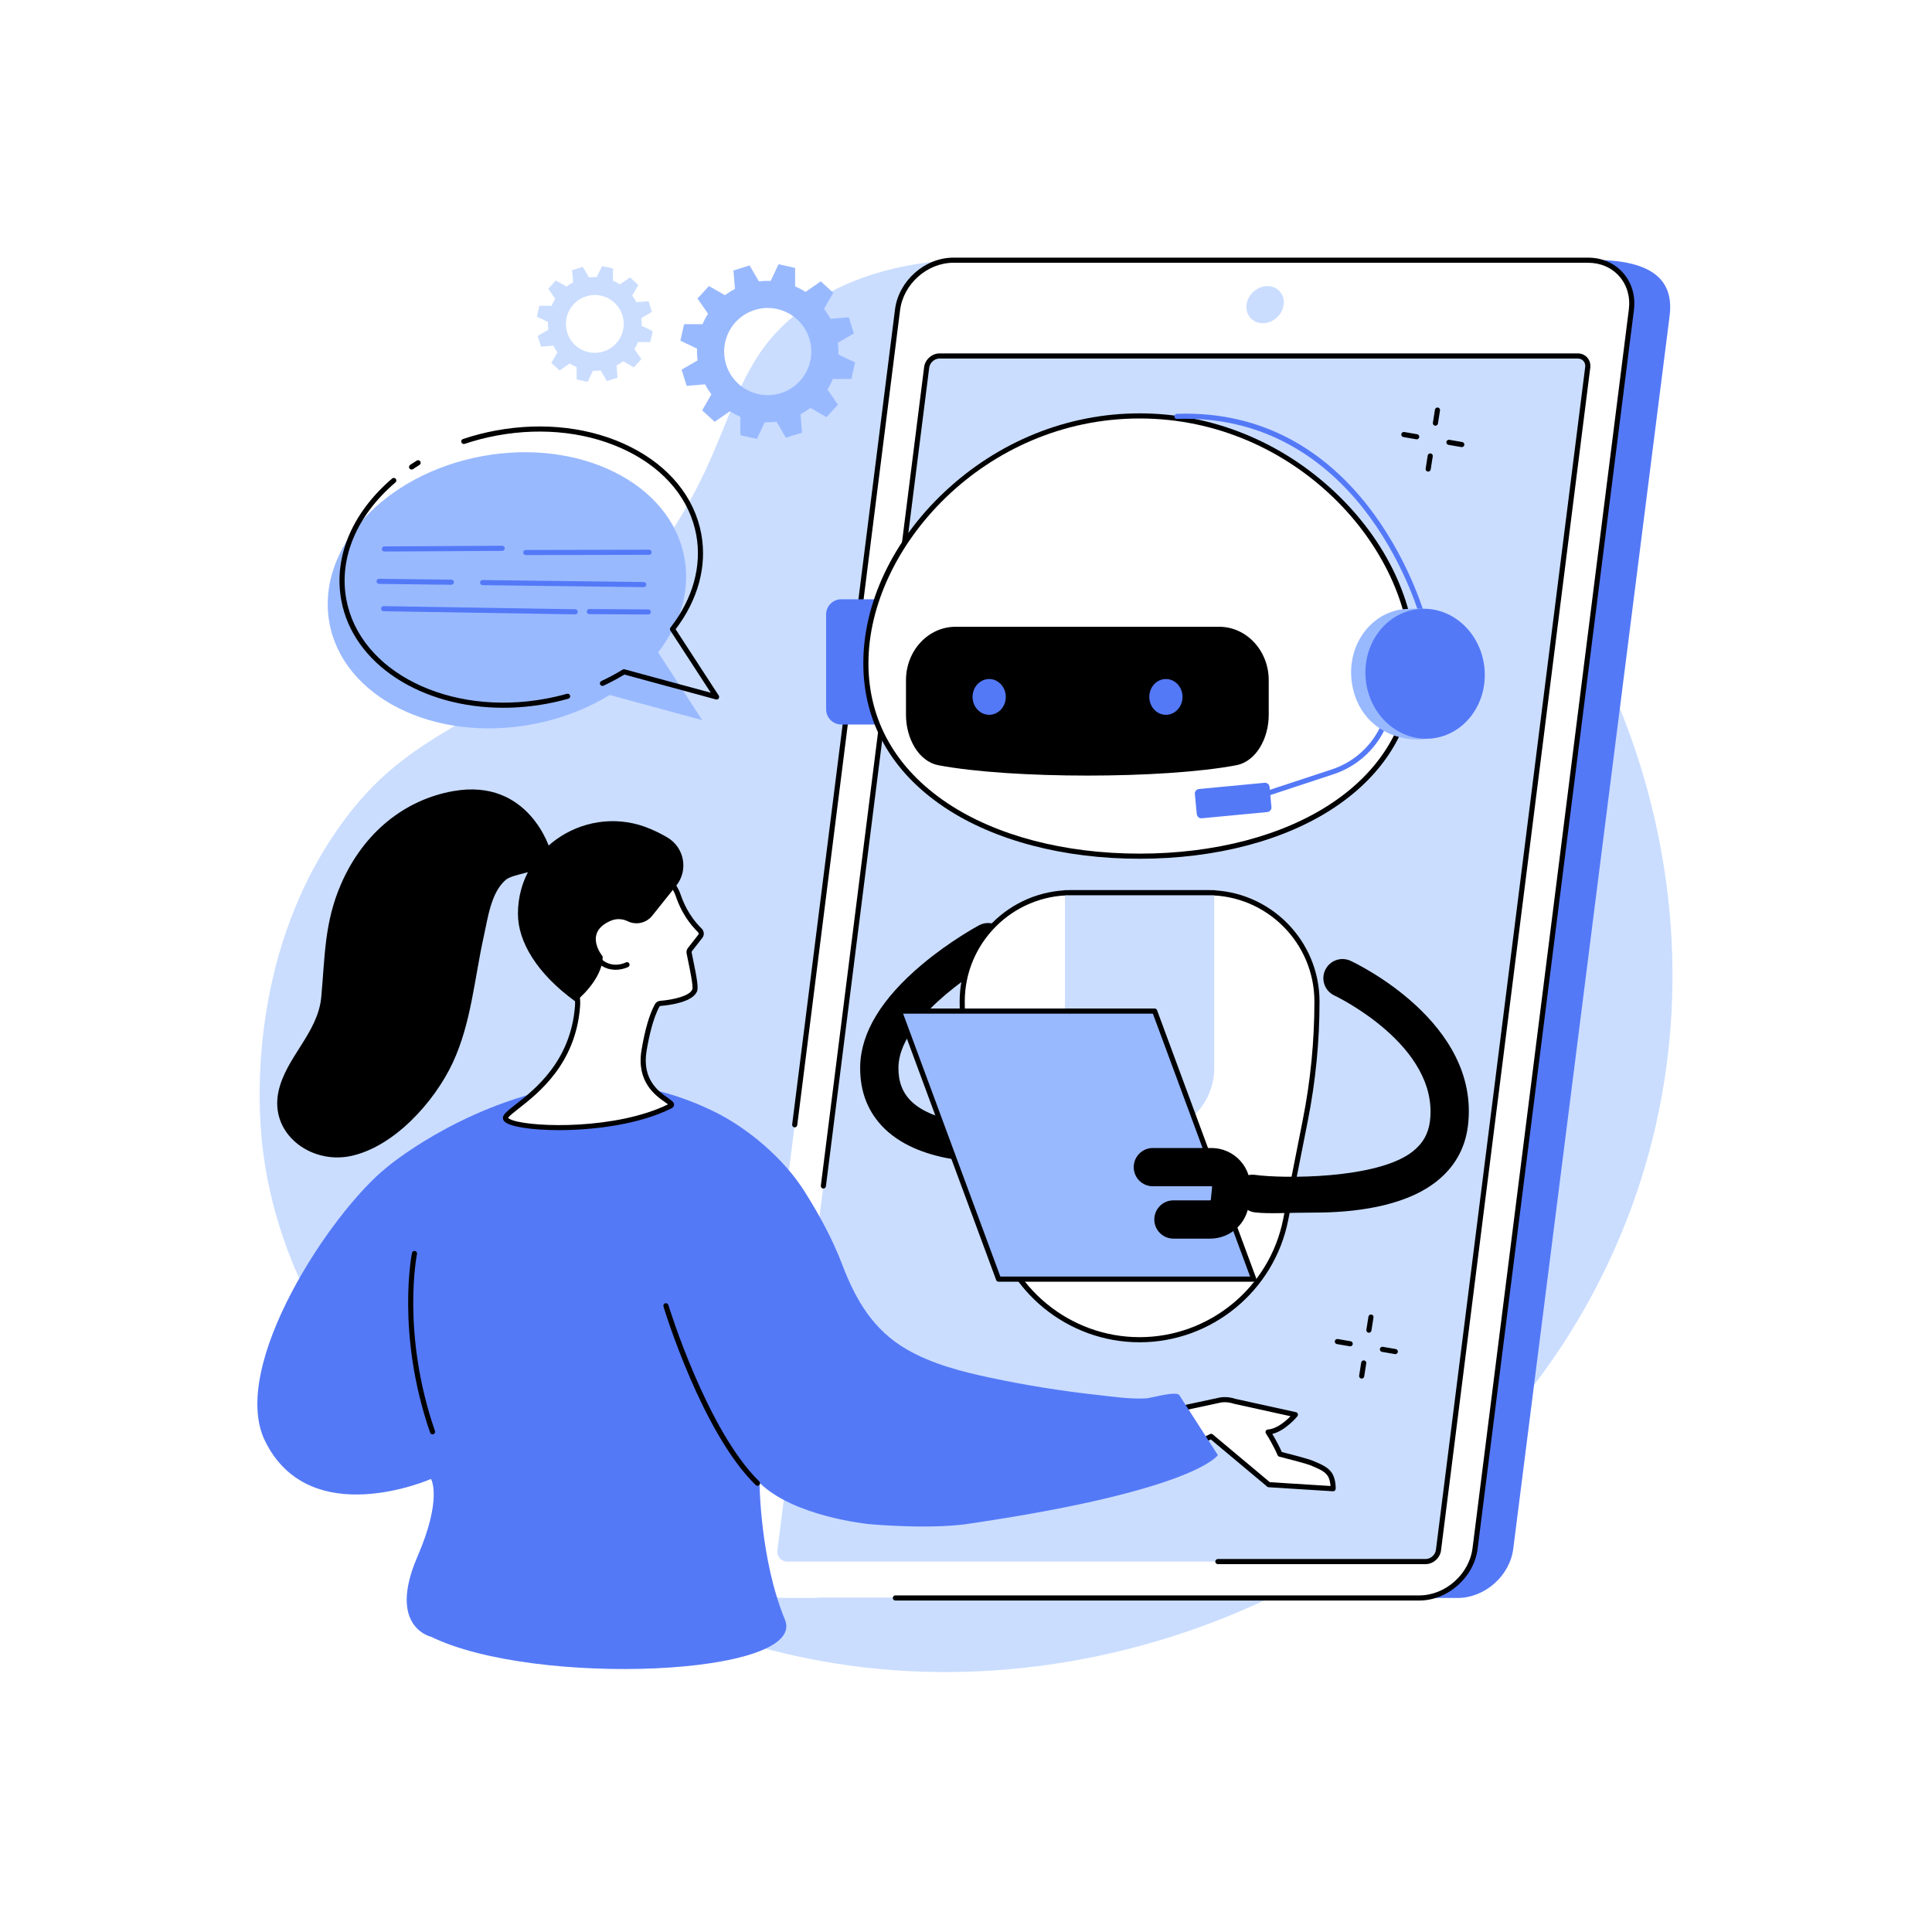 <?xml version="1.0" encoding="utf-8"?>
<!-- Generator: Adobe Illustrator 27.5.0, SVG Export Plug-In . SVG Version: 6.00 Build 0)  -->
<svg version="1.1" xmlns="http://www.w3.org/2000/svg" xmlns:xlink="http://www.w3.org/1999/xlink" x="0px" y="0px"
	 viewBox="0 0 2500 2500" style="enable-background:new 0 0 2500 2500;" xml:space="preserve">
<g id="Background">
	<g>
		<g>
			<rect style="fill:#FFFFFF;" width="2500" height="2500"/>
		</g>
	</g>
</g>
<g id="Illustration">
	<g id="Chatbot_customer_service_5_">
		<path style="fill:#CADDFF;" d="M778.667,797.133C969.91,604.66,915.156,484.03,1046.013,394.915
			c201.349-137.121,577.138-19.151,798.84,169.456c271.536,231.002,411.631,652.784,252.041,1034.359
			c-169.958,406.363-617.143,617.306-1016.169,553.735c-356.33-56.769-706.612-337.602-741.71-674.424
			c-3.804-36.509-20.598-233.857,97.185-404.005C533.555,933.399,627.071,949.705,778.667,797.133z"/>
		<g>
			<path style="fill:#99B9FF;" d="M623.988,590.27c126.845-23.346,243.977,35.441,261.621,131.305
				c7.895,42.895-5.48,85.94-34.02,122.509l57.081,87.772L788.797,899.28c-29.096,17.866-63.321,31.224-100.916,38.144
				c-126.846,23.346-243.977-35.442-261.621-131.305C408.617,710.255,497.142,613.616,623.988,590.27z"/>
			<path d="M532.586,607.588c-1.065,0-2.111-0.513-2.751-1.464c-1.02-1.52-0.617-3.577,0.901-4.597
				c2.818-1.891,5.703-3.752,8.578-5.526c1.55-0.957,3.597-0.479,4.558,1.078c0.962,1.557,0.479,3.597-1.078,4.558
				c-2.803,1.732-5.617,3.543-8.362,5.388C533.864,607.407,533.222,607.588,532.586,607.588z"/>
			<path d="M651.296,915.843c-105.508,0-194.376-55.942-209.683-139.107c-10.238-55.632,13.746-113.051,65.803-157.534
				c1.395-1.188,3.482-1.022,4.67,0.367c1.188,1.391,1.024,3.482-0.366,4.67c-50.213,42.905-73.391,98.052-63.59,151.298
				c17.287,93.914,132.914,151.637,257.764,128.647c9.356-1.723,18.68-3.885,27.71-6.43c1.768-0.5,3.592,0.528,4.086,2.288
				c0.496,1.762-0.528,3.59-2.288,4.086c-9.227,2.6-18.751,4.811-28.31,6.572C688.199,914.176,669.491,915.843,651.296,915.843z"/>
			<path d="M927.28,905.187c-0.289,0-0.58-0.037-0.869-0.116l-118.495-32.202c-8.603,5.22-17.666,10.059-26.966,14.397
				c-1.662,0.774-3.627,0.054-4.401-1.602c-0.774-1.656-0.056-3.627,1.602-4.401c9.511-4.438,18.773-9.412,27.523-14.788
				c0.781-0.479,1.718-0.612,2.603-0.373l111.494,30.3l-52.347-80.495c-0.77-1.184-0.703-2.728,0.166-3.842
				c28.926-37.064,40.777-79.635,33.372-119.871c-8.341-45.318-39.624-83.674-88.088-107.996
				c-48.77-24.478-109.031-31.815-169.676-20.651c-14.305,2.631-28.428,6.275-41.98,10.831c-1.729,0.578-3.612-0.352-4.194-2.085
				s0.349-3.612,2.085-4.194c13.847-4.656,28.279-8.379,42.89-11.068c62.051-11.416,123.793-3.875,173.846,21.246
				c50.364,25.278,82.906,65.309,91.632,112.719c7.627,41.443-4.168,85.131-33.221,123.271l55.802,85.804
				c0.748,1.152,0.709,2.646-0.101,3.756C929.325,904.695,928.322,905.187,927.28,905.187z"/>
			<g>
				<path style="fill:#5479F7;" d="M680.307,718.28c-1.826,0-3.308-1.477-3.312-3.303c-0.004-1.831,1.475-3.317,3.303-3.321
					l159.565-0.377c0.004,0,0.007,0,0.009,0c1.826,0,3.308,1.477,3.312,3.303c0.004,1.831-1.475,3.316-3.303,3.321l-159.565,0.377
					C680.311,718.28,680.309,718.28,680.307,718.28z"/>
				<path style="fill:#5479F7;" d="M497.378,713.674c-1.82,0-3.301-1.471-3.312-3.293c-0.011-1.831,1.464-3.32,3.293-3.331
					l152.461-0.847c0.007,0,0.013,0,0.02,0c1.82,0,3.301,1.471,3.312,3.293c0.011,1.831-1.464,3.321-3.293,3.331l-152.461,0.847
					C497.391,713.674,497.385,713.674,497.378,713.674z"/>
				<path style="fill:#5479F7;" d="M832.972,759.773c-0.013,0-0.026,0-0.041,0l-208.474-2.574c-1.828-0.024-3.293-1.524-3.271-3.353
					c0.024-1.815,1.501-3.271,3.312-3.271c0.013,0,0.026,0,0.041,0l208.474,2.574c1.828,0.024,3.293,1.524,3.271,3.353
					C836.26,758.317,834.783,759.773,832.972,759.773z"/>
				<path style="fill:#5479F7;" d="M584.079,756.7c-0.013,0-0.026,0-0.041,0l-93.601-1.156c-1.828-0.024-3.293-1.525-3.271-3.353
					c0.024-1.816,1.501-3.271,3.312-3.271c0.013,0,0.026,0,0.041,0l93.601,1.156c1.828,0.024,3.293,1.524,3.271,3.353
					C587.368,755.245,585.891,756.7,584.079,756.7z"/>
				<path style="fill:#5479F7;" d="M838.919,795.176c-0.006,0-0.013,0-0.019,0l-76.386-0.472c-1.831-0.011-3.303-1.503-3.293-3.331
					c0.011-1.824,1.492-3.293,3.312-3.293c0.007,0,0.013,0,0.02,0l76.386,0.472c1.831,0.011,3.303,1.503,3.293,3.331
					C842.22,793.708,840.739,795.176,838.919,795.176z"/>
				<path style="fill:#5479F7;" d="M744.326,794.991c-0.017,0-0.037,0-0.054,0l-247.901-4.043c-1.829-0.03-3.288-1.537-3.258-3.366
					c0.03-1.831,1.512-3.318,3.366-3.258l247.901,4.043c1.828,0.03,3.288,1.537,3.258,3.366
					C747.608,793.544,746.131,794.991,744.326,794.991z"/>
			</g>
		</g>
		<g>
			<g>
				<path style="fill:#5479F7;" d="M1885.997,2067.761h-821.39c-35.396,0-60.469-28.548-56.003-63.764l202.252-1594.736
					c4.467-35.216,36.781-63.764,72.177-63.764l780.158-9.096c89.552,0,101.702,37.644,97.235,72.86l-202.252,1594.736
					C1953.708,2039.213,1921.393,2067.761,1885.997,2067.761z"/>
				<path style="fill:#FFFFFF;" d="M1836.571,2067.761h-821.39c-35.396,0-60.469-28.694-56.003-64.09L1161.43,400.799
					c4.466-35.396,36.781-64.09,72.177-64.09h821.39c35.396,0,60.469,28.694,56.003,64.09l-202.252,1602.873
					C1904.281,2039.068,1871.967,2067.761,1836.571,2067.761z"/>
				<path style="fill:#CADDFF;" d="M1005.985,2005.879l193.116-1530.473c1.031-8.171,8.491-14.795,16.662-14.795h825.807
					c8.172,0,13.96,6.624,12.929,14.796L1861.383,2005.88c-1.031,8.171-8.491,14.796-16.663,14.796h-825.807
					C1010.743,2020.675,1004.954,2014.051,1005.985,2005.879z"/>
				<path style="fill:#CADDFF;" d="M1634.015,418.229c-13.26,0-22.653-10.749-20.979-24.009
					c1.673-13.26,13.779-24.009,27.039-24.009s22.653,10.749,20.979,24.009C1659.381,407.48,1647.275,418.229,1634.015,418.229z"/>
				<path d="M1836.571,2071.073h-677.969c-1.828,0-3.312-1.484-3.312-3.312c0-1.829,1.484-3.312,3.312-3.312h677.969
					c33.73,0,64.634-27.449,68.891-61.19l202.253-1602.873c2.051-16.258-2.357-31.492-12.409-42.895
					c-9.934-11.266-24.249-17.47-40.309-17.47h-821.389c-33.728,0-64.634,27.451-68.891,61.192l-133.084,1054.702
					c-0.229,1.818-1.876,3.101-3.7,2.872c-1.816-0.229-3.101-1.886-2.872-3.7l133.084-1054.702
					c4.66-36.937,38.513-66.989,75.463-66.989h821.389c17.987,0,34.067,7.001,45.277,19.713
					c11.329,12.849,16.306,29.933,14.013,48.104l-202.253,1602.874C1907.374,2041.023,1873.521,2071.073,1836.571,2071.073z"/>
				<path d="M1844.722,2023.986h-268.827c-1.828,0-3.312-1.484-3.312-3.312c0-1.829,1.484-3.312,3.312-3.312h268.827
					c6.549,0,12.547-5.337,13.375-11.896l193.117-1530.473c0.382-3.019-0.418-5.824-2.249-7.9c-1.803-2.044-4.429-3.17-7.394-3.17
					h-825.807c-6.546,0-12.549,5.339-13.377,11.901l-133.656,1059.241c-0.229,1.815-1.889,3.096-3.7,2.872
					c-1.816-0.229-3.101-1.887-2.872-3.7l133.656-1059.244c1.233-9.757,10.182-17.694,19.95-17.694h825.807
					c4.895,0,9.285,1.923,12.362,5.412c3.107,3.523,4.474,8.179,3.853,13.11l-193.117,1530.473
					C1863.438,2016.049,1854.49,2023.986,1844.722,2023.986z"/>
			</g>
			<g>
				<g>
					<path d="M1113.067,1380.043c0.002-0.14,0.004-0.278,0.007-0.418c0.838-43.385,27.693-87.603,79.82-131.426
						c36.538-30.717,72.495-50.059,74.008-50.866c12.06-6.445,27.061-1.891,33.505,10.168c6.443,12.056,1.893,27.059-10.167,33.504
						c-35.135,18.845-126.52,80.635-127.658,139.575c-0.002,0.09-0.003,0.18-0.005,0.268c-0.306,18.697,5.227,33.245,16.914,44.47
						c27.977,26.87,84.716,29.731,104.217,28.566c13.65-0.815,25.376,9.588,26.191,23.238c0.812,13.633-9.588,25.374-23.238,26.191
						c-3.746,0.224-92.306,4.938-141.47-42.283C1123.337,1440.04,1112.53,1412.793,1113.067,1380.043z"/>
					<path style="fill:#5479F7;" d="M1288.583,1556.789l2.402-146.615c0.224-13.671,11.489-24.574,25.161-24.35
						c13.672,0.224,24.574,11.49,24.35,25.161l-2.403,146.615c-0.224,13.672-11.489,24.574-25.161,24.35
						C1299.26,1581.726,1288.359,1570.46,1288.583,1556.789z"/>
				</g>
				<g>
					<g>
						<path style="fill:#5479F7;" d="M1088.646,937.501h51.737c2.052,0,3.715-1.663,3.715-3.715V779.152
							c0-2.052-1.663-3.715-3.715-3.715h-51.737c-10.862,0-19.667,8.805-19.667,19.667v122.73
							C1068.979,928.696,1077.784,937.501,1088.646,937.501z"/>
						<g>
							<path style="fill:#FFFFFF;" d="M1857.477,937.501h-52.333V791.094h52.333c12.584,0,22.786,10.202,22.786,22.786v100.835
								C1880.263,927.3,1870.062,937.501,1857.477,937.501z"/>
							<path d="M1815.712,940.812h-10.568c-1.829,0-3.312-1.484-3.312-3.312V791.095c0-1.828,1.484-3.312,3.312-3.312h10.568
								c37.42,0,67.864,30.442,67.864,67.862v17.306C1883.575,910.37,1853.131,940.812,1815.712,940.812z M1808.456,934.188h7.256
								c33.767,0,61.24-27.471,61.24-61.238v-17.306c0-33.767-27.473-61.238-61.24-61.238h-7.256V934.188z"/>
						</g>
					</g>
					<g>
						<path style="fill:#FFFFFF;" d="M1828.808,858.251c0-157.321-158.575-320.057-354.187-320.057
							s-354.187,162.736-354.187,320.057c0,157.321,158.575,249.653,354.187,249.653S1828.808,1015.572,1828.808,858.251z"/>
						<path d="M1474.621,1111.215c-98.5,0-188.097-23.577-252.285-66.387c-68.832-45.907-105.215-110.424-105.215-186.577
							c0-78.026,38.192-158.737,104.781-221.435c69.813-65.734,159.563-101.935,252.718-101.935
							c93.155,0,182.905,36.201,252.718,101.935c66.59,62.698,104.781,143.409,104.781,221.435
							c0,76.153-36.383,140.67-105.215,186.577C1662.718,1087.639,1573.121,1111.215,1474.621,1111.215z M1474.621,541.505
							c-200.821,0-350.875,167.227-350.875,316.746c0,73.835,35.363,136.446,102.265,181.065
							c63.114,42.092,151.404,65.274,248.61,65.274s185.497-23.182,248.61-65.274c66.902-44.62,102.265-107.231,102.265-181.065
							C1825.497,708.732,1675.442,541.505,1474.621,541.505z"/>
					</g>
					<g>
						<path style="fill:#FFFFFF;" d="M1385.904,1155.168h177.434c77.769,0,140.813,63.044,140.813,140.813
							c0,51.379-5.012,102.636-14.964,153.042l-25.511,129.197c-17.828,90.293-97.019,155.376-189.055,155.376
							c-92.037,0-171.227-65.083-189.056-155.376l-25.51-129.197c-9.953-50.406-14.965-101.663-14.965-153.042
							C1245.091,1218.212,1308.135,1155.168,1385.904,1155.168z"/>
						<path d="M1474.621,1736.908c-93.347,0-174.222-66.469-192.304-158.045l-25.511-129.197
							c-9.97-50.5-15.027-102.207-15.027-153.685c0-79.471,64.653-144.125,144.125-144.125h177.434
							c79.471,0,144.125,64.653,144.125,144.125c0,51.478-5.057,103.186-15.027,153.685l-25.509,129.197
							C1648.843,1670.439,1567.968,1736.908,1474.621,1736.908z M1385.904,1158.48c-75.818,0-137.5,61.682-137.5,137.5
							c0,51.049,5.013,102.325,14.902,152.4l25.511,129.197c17.47,88.484,95.613,152.706,185.805,152.706
							c90.192,0,168.335-64.222,185.807-152.706l25.509-129.197c9.889-50.075,14.902-101.351,14.902-152.4
							c0-75.819-61.682-137.5-137.5-137.5H1385.904z"/>
					</g>
					<path style="fill:#CADDFF;" d="M1463.206,1467.164h22.831c47.036,0,85.167-38.131,85.167-85.167v-226.83h-193.165v226.83
						C1378.039,1429.034,1416.17,1467.164,1463.206,1467.164z"/>
					<path d="M1571.204,1158.48h-193.166c-1.828,0-3.312-1.484-3.312-3.312c0-1.828,1.484-3.312,3.312-3.312h193.166
						c1.829,0,3.312,1.484,3.312,3.312C1574.516,1156.997,1573.033,1158.48,1571.204,1158.48z"/>
					<path d="M1236.497,811.036h341.073c35.432,0,64.156,30.952,64.156,69.133v45.102c0,29.12-15.543,59.981-42.348,65.016
						c-94.519,17.757-290.17,17.757-384.689,0c-26.805-5.036-42.348-35.896-42.348-65.016v-45.102
						C1172.342,841.987,1201.066,811.036,1236.497,811.036z"/>
					<g>
						<ellipse style="fill:#5479F7;" cx="1508.671" cy="901.804" rx="21.494" ry="23.162"/>
						<ellipse style="fill:#5479F7;" cx="1279.991" cy="901.804" rx="21.494" ry="23.162"/>
					</g>
				</g>
				<g>
					<path style="fill:#5479F7;" d="M1615.348,1037.98c-1.393,0-2.687-0.882-3.146-2.277c-0.571-1.736,0.373-3.61,2.111-4.181
						l108.9-35.852c49.646-16.347,79.937-65.708,72.026-117.372l-7.842-51.209c-0.278-1.809,0.964-3.5,2.771-3.775
						c1.835-0.278,3.5,0.966,3.776,2.771l7.842,51.209c8.405,54.877-23.769,107.306-76.502,124.669l-108.9,35.852
						C1616.04,1037.926,1615.69,1037.98,1615.348,1037.98z"/>
					<path style="fill:#5479F7;" d="M1841.936,805.043c-1.466,0-2.807-0.981-3.2-2.465c-0.179-0.675-18.434-68.252-66.428-133.82
						c-44.1-60.255-123.118-131.182-249.296-126.665c-1.781,0.054-3.364-1.365-3.426-3.193c-0.065-1.826,1.365-3.362,3.193-3.426
						c56.966-2.018,109.469,10.708,155.913,37.838c37.107,21.679,70.445,52.531,99.086,91.704
						c48.671,66.568,67.181,135.182,67.362,135.868c0.468,1.768-0.587,3.582-2.355,4.05
						C1842.501,805.009,1842.216,805.043,1841.936,805.043z"/>
					<path style="fill:#99B9FF;" d="M1749.047,881.518c-5.834-46.112,23.712-87.829,65.993-93.179
						c4.636-0.587,21.819-1.024,26.337-0.721c36.685,2.463,55.589,33.472,60.783,74.527c5.602,44.274-11.271,85.645-50.858,93.515
						c-1.643,0.326-13.364,1.264-15.061,1.269C1789.902,957.084,1754.881,927.629,1749.047,881.518z"/>
					<path style="fill:#5479F7;" d="M1767.339,880.017c-4.93-46.217,25.427-87.348,67.805-91.868
						c42.378-4.52,80.728,29.281,85.658,75.498c4.93,46.217-25.427,87.348-67.804,91.868
						C1810.619,960.035,1772.269,926.234,1767.339,880.017z"/>
					<path style="fill:#5479F7;" d="M1639.906,1050.8l-84.818,8.056c-3.243,0.308-6.148-2.093-6.456-5.337l-2.478-26.094
						c-0.308-3.243,2.094-6.149,5.337-6.457l84.818-8.056c3.243-0.308,6.148,2.093,6.456,5.336l2.479,26.094
						C1645.55,1047.587,1643.149,1050.492,1639.906,1050.8z"/>
				</g>
				<g>
					<polygon style="fill:#99B9FF;" points="1292.144,1655.204 1622.387,1655.204 1494.114,1308.325 1163.872,1308.325 					"/>
					<path d="M1622.388,1658.517h-330.244c-1.387,0-2.626-0.863-3.107-2.163l-128.272-346.88c-0.375-1.018-0.231-2.152,0.39-3.042
						c0.619-0.888,1.632-1.419,2.717-1.419h330.242c1.387,0,2.626,0.863,3.107,2.163l128.274,346.88
						c0.375,1.018,0.231,2.152-0.39,3.042C1624.486,1657.987,1623.472,1658.517,1622.388,1658.517z M1294.451,1651.893h323.18
						l-125.824-340.256h-323.178L1294.451,1651.893z"/>
				</g>
				<g>
					<path d="M1701.167,1569.074c48.509,0.001,114.14-6.907,156.209-39.16c24.248-18.591,38.412-43.134,42.099-72.949
						c16.556-133.857-144.976-210.472-151.86-213.668c-12.402-5.759-27.124-0.371-32.882,12.031
						c-5.753,12.392-0.38,27.099,12,32.868c1.358,0.635,135.721,64.677,123.599,162.692c-2.025,16.377-9.576,29.373-23.084,39.729
						c-46.255,35.463-168.247,34.571-203.208,29.66c-13.538-1.904-20.178,7.067-22.08,20.608
						c-1.903,13.541,8.487,26.472,22.08,27.968C1643.655,1571.01,1666.628,1569.073,1701.167,1569.074z"/>
					<path d="M1518.431,1602.768h47.548c25.978,0,47.517-19.493,50.102-45.343l1.655-16.546
						c1.412-14.129-3.241-28.269-12.769-38.797c-9.528-10.528-23.135-16.566-37.334-16.566h-75.842
						c-13.674,0-24.759,11.085-24.759,24.759c0,13.674,11.085,24.759,24.759,24.759h75.842c0.139,0,0.37,0,0.62,0.275
						c0.248,0.275,0.225,0.505,0.211,0.642l-1.655,16.546c-0.042,0.429-0.399,0.752-0.829,0.752h-47.548
						c-13.674,0-24.759,11.085-24.759,24.759S1504.757,1602.768,1518.431,1602.768z"/>
				</g>
			</g>
		</g>
		<g>
			<path style="fill:#99B9FF;" d="M881.975,478.377l6.554,20.913l23.857-1.957c2.385,4.571,5.109,8.888,8.16,12.906l-11.913,20.728
				l16.133,14.834l19.687-13.626c4.302,2.725,8.822,5.088,13.515,7.065l0.047,23.943l21.388,4.781l10.222-21.612
				c5.041,0.21,10.141-0.015,15.255-0.666l12.009,20.707l20.913-6.554l-1.956-23.857c4.57-2.384,8.887-5.11,12.906-8.159
				l20.728,11.913l14.834-16.133l-13.626-19.688c2.725-4.301,5.089-8.822,7.066-13.514l23.942-0.047l4.781-21.389l-21.613-10.222
				c0.211-5.041-0.015-10.141-0.666-15.255l20.707-12.009l-6.554-20.913l-23.857,1.957c-2.385-4.571-5.11-8.887-8.16-12.906
				l11.913-20.728l-16.132-14.834l-19.687,13.625c-4.301-2.725-8.822-5.088-13.515-7.066l-0.047-23.942l-21.388-4.781
				l-10.222,21.612c-5.041-0.21-10.141,0.015-15.254,0.666l-12.01-20.706l-20.913,6.554l1.957,23.857
				c-4.571,2.385-8.887,5.11-12.907,8.16L917.4,370.122l-14.834,16.132l13.626,19.686c-2.726,4.302-5.088,8.823-7.066,13.515
				l-23.943,0.047l-4.781,21.388l21.612,10.221c-0.211,5.041,0.015,10.141,0.666,15.255L881.975,478.377z M976.568,401.093
				c29.733-9.318,61.39,7.232,70.708,36.965c9.318,29.733-7.231,61.39-36.965,70.708c-29.733,9.318-61.391-7.232-70.708-36.965
				C930.285,442.068,946.834,410.411,976.568,401.093z"/>
			<g>
				<path style="fill:#CADDFF;" d="M695.773,434.709l4.346,13.87l15.821-1.298c1.581,3.031,3.389,5.894,5.411,8.559l-7.901,13.746
					l10.699,9.838l13.056-9.036c2.853,1.807,5.851,3.374,8.963,4.685l0.031,15.878l14.184,3.171l6.779-14.333
					c3.343,0.139,6.725-0.01,10.117-0.441l7.964,13.732l13.869-4.346l-1.297-15.821c3.031-1.581,5.894-3.389,8.559-5.411
					l13.746,7.901l9.838-10.699l-9.036-13.056c1.807-2.853,3.375-5.85,4.686-8.962l15.878-0.031l3.17-14.184l-14.333-6.779
					c0.14-3.343-0.01-6.725-0.441-10.117l13.732-7.964l-4.346-13.869l-15.821,1.298c-1.582-3.031-3.389-5.894-5.412-8.559
					l7.901-13.746l-10.699-9.838l-13.056,9.036c-2.852-1.807-5.851-3.375-8.963-4.686l-0.031-15.878l-14.184-3.17l-6.779,14.333
					c-3.343-0.14-6.725,0.01-10.116,0.441l-7.964-13.732l-13.869,4.346l1.298,15.821c-3.031,1.581-5.894,3.388-8.559,5.411
					l-13.746-7.901l-9.838,10.699l9.037,13.056c-1.808,2.853-3.375,5.851-4.686,8.963l-15.878,0.031l-3.171,14.184l14.333,6.779
					c-0.14,3.343,0.01,6.725,0.442,10.117L695.773,434.709z M758.505,383.455c19.719-6.18,40.713,4.796,46.892,24.514
					c6.18,19.718-4.796,40.713-24.514,46.892c-19.718,6.179-40.713-4.796-46.892-24.514
					C727.811,410.629,738.786,389.635,758.505,383.455z"/>
			</g>
		</g>
		<g>
			<g>
				<path d="M1857.42,550.874c-0.172,0-0.345-0.013-0.52-0.041c-1.807-0.285-3.04-1.979-2.755-3.786l2.674-16.961
					c0.285-1.809,1.993-3.038,3.786-2.756c1.807,0.285,3.04,1.979,2.755,3.786l-2.674,16.961
					C1860.43,549.71,1859.022,550.874,1857.42,550.874z"/>
				<path d="M1848.06,610.241c-0.173,0-0.345-0.013-0.52-0.041c-1.807-0.285-3.04-1.98-2.756-3.786l2.674-16.961
					c0.285-1.807,1.992-3.042,3.786-2.756c1.807,0.285,3.04,1.979,2.756,3.786l-2.674,16.961
					C1851.07,609.076,1849.662,610.241,1848.06,610.241z"/>
				<path d="M1833.238,568.476c-0.188,0-0.377-0.015-0.569-0.047l-16.67-2.883c-1.803-0.313-3.01-2.027-2.7-3.829
					c0.313-1.803,2.008-3.01,3.83-2.7l16.67,2.883c1.803,0.313,3.01,2.027,2.7,3.829
					C1836.218,567.339,1834.818,568.476,1833.238,568.476z"/>
				<path d="M1891.586,578.561c-0.188,0-0.377-0.015-0.569-0.048l-16.67-2.881c-1.801-0.313-3.01-2.027-2.7-3.829
					c0.313-1.803,2.007-3.006,3.829-2.7l16.67,2.881c1.8,0.313,3.01,2.027,2.7,3.829
					C1894.566,577.424,1893.167,578.561,1891.586,578.561z"/>
			</g>
			<g>
				<path d="M1771.359,1724.548c-0.172,0-0.345-0.013-0.519-0.041c-1.807-0.285-3.04-1.979-2.756-3.786l2.676-16.961
					c0.282-1.807,1.984-3.045,3.786-2.756c1.807,0.285,3.04,1.979,2.756,3.786l-2.676,16.961
					C1774.369,1723.384,1772.961,1724.548,1771.359,1724.548z"/>
				<path d="M1761.999,1783.915c-0.172,0-0.345-0.013-0.52-0.041c-1.807-0.285-3.04-1.98-2.756-3.786l2.676-16.961
					c0.282-1.807,1.984-3.04,3.786-2.756c1.807,0.285,3.04,1.979,2.756,3.786l-2.676,16.961
					C1765.009,1782.75,1763.601,1783.915,1761.999,1783.915z"/>
				<path d="M1747.179,1742.15c-0.188,0-0.377-0.015-0.569-0.047l-16.672-2.883c-1.803-0.313-3.01-2.027-2.7-3.829
					c0.313-1.803,2.018-3.01,3.829-2.7l16.672,2.883c1.803,0.313,3.01,2.027,2.7,3.83
					C1750.159,1741.014,1748.76,1742.15,1747.179,1742.15z"/>
				<path d="M1805.527,1752.235c-0.188,0-0.377-0.015-0.569-0.047l-16.672-2.881c-1.801-0.313-3.01-2.027-2.7-3.829
					c0.313-1.803,2.018-3.006,3.829-2.7l16.672,2.881c1.8,0.313,3.01,2.027,2.7,3.829
					C1808.507,1751.098,1807.108,1752.235,1805.527,1752.235z"/>
			</g>
		</g>
		<g>
			<g>
				<g>
					<path style="fill:#FFFFFF;" d="M1579.861,1811.463c5.396-0.76,11.401-0.331,18,1.876l78.37,17.24
						c0,0-17.308,21.261-35.343,22.476c9.77,15.174,15.364,28.662,15.364,28.662s34.725,8.619,41.887,11.798
						c7.155,3.177,17.438,6.678,22.455,14.139c5.03,7.482,4.447,18.75,4.447,18.75l-83.174-5.229l-74.651-62.497l-136.968,67.956
						l6.087-84.393L1579.861,1811.463z"/>
					<path d="M1430.25,1929.947c-0.647,0-1.289-0.19-1.846-0.563c-0.988-0.662-1.544-1.803-1.458-2.987l6.087-84.394
						c0.106-1.471,1.169-2.693,2.609-3.002l143.525-30.778c0.078-0.017,0.155-0.03,0.233-0.041
						c6.244-0.88,12.748-0.222,19.341,1.958l78.201,17.205c1.123,0.246,2.038,1.059,2.415,2.143c0.379,1.087,0.168,2.29-0.558,3.183
						c-0.675,0.83-15.342,18.634-32.456,22.856c6.497,10.671,10.736,19.831,12.299,23.374c7.004,1.757,34.315,8.69,40.84,11.588
						c0.979,0.436,2.018,0.875,3.094,1.333c7.083,3.006,15.898,6.745,20.767,13.985c5.583,8.304,5.033,20.262,5.007,20.767
						c-0.045,0.884-0.442,1.712-1.104,2.301c-0.66,0.589-1.52,0.886-2.411,0.834l-83.176-5.229
						c-0.705-0.045-1.378-0.313-1.919-0.765l-72.989-61.109l-135.029,66.995C1431.257,1929.833,1430.752,1929.947,1430.25,1929.947z
						 M1643.159,1917.939l78.51,4.936c-0.226-3.562-1.042-9.235-3.823-13.371c-3.769-5.606-11.579-8.92-17.856-11.583
						c-1.11-0.472-2.182-0.927-3.193-1.376c-5.66-2.512-31.762-9.233-41.342-11.611c-1.02-0.254-1.859-0.974-2.262-1.945
						c-0.054-0.134-5.609-13.416-15.087-28.141c-0.636-0.985-0.703-2.232-0.175-3.28c0.526-1.048,1.565-1.738,2.736-1.818
						c11.73-0.789,23.467-11.21,29.267-17.164l-72.782-16.012c-0.114-0.026-0.226-0.056-0.338-0.093
						c-5.626-1.882-11.131-2.473-16.375-1.753l-140.976,30.231l-5.492,76.133l131.776-65.38c1.177-0.584,2.59-0.418,3.599,0.427
						L1643.159,1917.939z"/>
				</g>
				<path style="fill:#5479F7;" d="M1575.895,1882.868c0,0-49.669-77.276-49.743-77.391c-3.91-6.081-36.567,3.628-42.61,3.978
					c-21.662,1.254-44.18-2.274-65.774-4.669c-46.102-5.112-91.948-12.53-137.309-22.222c-37.042-7.915-74.3-17.557-107.123-36.463
					c-43.212-24.89-65.887-63.677-83.193-108.927c-13.079-34.197-28.684-62.777-48.195-94.079
					c-28.88-46.335-76.829-84.355-116.632-104.101c-61.842-30.678-133.75-45.494-202.266-31.824
					c-132.209,26.379-222.627,103.439-222.627,103.439c-71.935,57.427-204.801,257.672-157.429,354.092
					c58.098,118.25,214.709,49.067,214.709,49.067s15.207,24.826-17.469,100.315c-39.694,91.703,17.825,103.978,17.825,103.978
					c133.686,65.358,487.838,50.751,457.639-22.234c-32.326-78.13-32.868-177.171-32.868-177.171
					c44.678,44.187,141.463,53.525,141.463,53.525s81.696,7.728,133.585-1.104
					C1548.232,1928.022,1575.895,1882.868,1575.895,1882.868z"/>
				<g>
					<path d="M559.705,1856.091c-1.373,0-2.656-0.86-3.131-2.229c-44.257-128.06-23.702-231.505-23.488-232.535
						c0.371-1.792,2.135-2.945,3.911-2.573c1.792,0.369,2.943,2.122,2.575,3.911c-0.207,1.013-20.368,102.785,23.264,229.032
						c0.597,1.729-0.319,3.616-2.049,4.213C560.429,1856.033,560.063,1856.091,559.705,1856.091z"/>
					<path d="M980.202,1922.661c-0.835,0-1.669-0.313-2.314-0.942c-69.188-67.568-117.354-224.51-119.371-231.158
						c-0.53-1.751,0.457-3.601,2.208-4.131c1.753-0.528,3.601,0.457,4.131,2.208c0.489,1.613,49.693,161.968,117.658,228.342
						c1.309,1.279,1.335,3.375,0.056,4.683C981.922,1922.327,981.062,1922.661,980.202,1922.661z"/>
				</g>
			</g>
			<g>
				<g>
					<path style="fill:#FFFFFF;" d="M798.549,1094.018c26.723,0.124,51.342,14.57,64.758,37.681
						c6.214,10.705,11.861,20.681,13.003,23.498c2.602,6.419,8.327,27.981,29.327,48.767c2.074,2.052,2.366,5.295,0.57,7.594
						l-13.452,17.21c-0.928,1.188-1.312,2.699-1.053,4.184c1.6,9.177,9.614,42.487,7.244,48.496
						c-5.024,12.737-35.48,16.191-44.505,16.94c-1.691,0.141-3.205,1.091-4.028,2.576c-2.924,5.281-10.646,20.412-16.983,58.151
						c-9.657,57.514,45.165,66.452,33.997,72.089c-77.887,39.313-221.311,30.38-212.993,14.023
						c6.84-13.449,85.538-48.264,92.86-142.859c4.566-58.988-78.039-63.834-18.516-176.118
						C742.611,1100.155,772.561,1093.897,798.549,1094.018z"/>
					<path d="M723.199,1462.395c-35.677,0-63.791-4.532-70.259-11.023c-2.251-2.256-2.782-5.044-1.458-7.646
						c1.917-3.771,7.308-7.993,15.467-14.382c24.998-19.577,71.53-56.018,77.043-127.232c1.576-20.37-7.998-34.131-18.136-48.701
						c-18.154-26.091-38.729-55.664-0.004-128.709c11.795-22.25,36.674-33.998,71.97-33.998c0.248,0,0.496,0,0.744,0.002
						c27.693,0.129,53.598,15.202,67.605,39.332c11.644,20.055,12.821,22.962,13.209,23.915c0.349,0.863,0.755,1.99,1.24,3.344
						c3.116,8.681,9.598,26.746,27.348,44.313c3.286,3.254,3.651,8.407,0.847,11.989l-13.451,17.209
						c-0.356,0.455-0.498,1.016-0.401,1.576c0.356,2.033,1.057,5.397,1.869,9.291c4.901,23.495,7.049,36.283,5.195,40.986
						c-5.555,14.085-34.938,17.998-47.313,19.029c-0.602,0.05-1.128,0.377-1.404,0.878c-8.336,15.053-13.636,39.358-16.614,57.095
						c-6.281,37.4,15.81,52.846,27.678,61.145c5.052,3.532,8.101,5.664,7.862,9.02c-0.091,1.257-0.737,3.032-3.316,4.332
						C827.963,1454.833,769.274,1462.395,723.199,1462.395z M657.487,1446.542c0.353,0.423,1.617,1.57,5.645,2.973
						c27.999,9.753,135.213,11.974,201.276-20.508c-1.067-0.837-2.544-1.872-3.832-2.771c-12.135-8.485-37.387-26.14-30.414-67.668
						c4.457-26.544,10.296-46.465,17.352-59.209c1.352-2.441,3.838-4.039,6.652-4.271c17.093-1.421,38.271-6.165,41.698-14.857
						c1.451-3.802-3.433-27.208-5.518-37.204c-0.824-3.952-1.535-7.366-1.908-9.505c-0.418-2.398,0.205-4.873,1.708-6.794
						l13.451-17.209c0.744-0.953,0.623-2.299-0.289-3.2c-18.818-18.626-25.642-37.646-28.922-46.787
						c-0.451-1.251-0.821-2.294-1.145-3.092c-0.52-1.281-2.872-5.979-12.797-23.079c-12.834-22.108-36.555-35.915-61.908-36.033
						c-0.231-0.002-0.459-0.002-0.692-0.002c-22.971,0-52.818,5.348-66.139,30.474c-36.831,69.479-18.315,96.089-0.41,121.824
						c10.354,14.882,21.06,30.27,19.301,52.999c-5.738,74.12-53.762,111.729-79.562,131.933
						C664.547,1439.637,658.923,1444.04,657.487,1446.542z"/>
				</g>
				<path d="M843.965,1184.947l31.158-38.999c15.987-20.011,10.4-49.483-11.727-62.382c-6.13-3.574-13.339-7.313-21.389-10.778
					c-80.023-34.456-171.709,22.406-171.798,109.531c-0.036,35.657,23.809,77,74.48,113.736c0,0,35.605-28.078,35.151-58.449
					c0,0-25.837-30.655,10.57-46.17c6.97-2.97,14.925-2.736,21.721,0.612C823.094,1197.449,836.337,1194.495,843.965,1184.947z"/>
				<path d="M796.488,1254.88c-10.357,0-23.576-4.418-33.407-23.005c-0.854-1.617-0.237-3.62,1.38-4.476
					c1.619-0.854,3.62-0.237,4.477,1.38c15.514,29.336,39.869,17.131,40.9,16.597c1.624-0.845,3.62-0.216,4.466,1.401
					c0.845,1.619,0.229,3.612-1.386,4.464C812.77,1251.318,805.784,1254.88,796.488,1254.88z"/>
				<path d="M711.919,1099.61c0,0-27.026-93.479-125.609-75.883c-61.544,10.985-115.298,52.338-144.83,119.835
					c-21.849,49.936-20.943,94.138-25.75,146.484c-4.299,46.822-45.995,78.096-55.438,122.62
					c-11.527,54.364,41.374,93.57,92.353,83.466c56.943-11.286,109.773-70.809,133.086-120.688
					c24.092-51.548,28.072-108.809,40.256-163.656c5.278-23.76,9.271-56.576,28.189-73.033c9.709-8.447,41.651-9.379,47.183-19.611
					C701.367,1119.13,711.919,1099.61,711.919,1099.61z"/>
			</g>
		</g>
	</g>
</g>
</svg>

